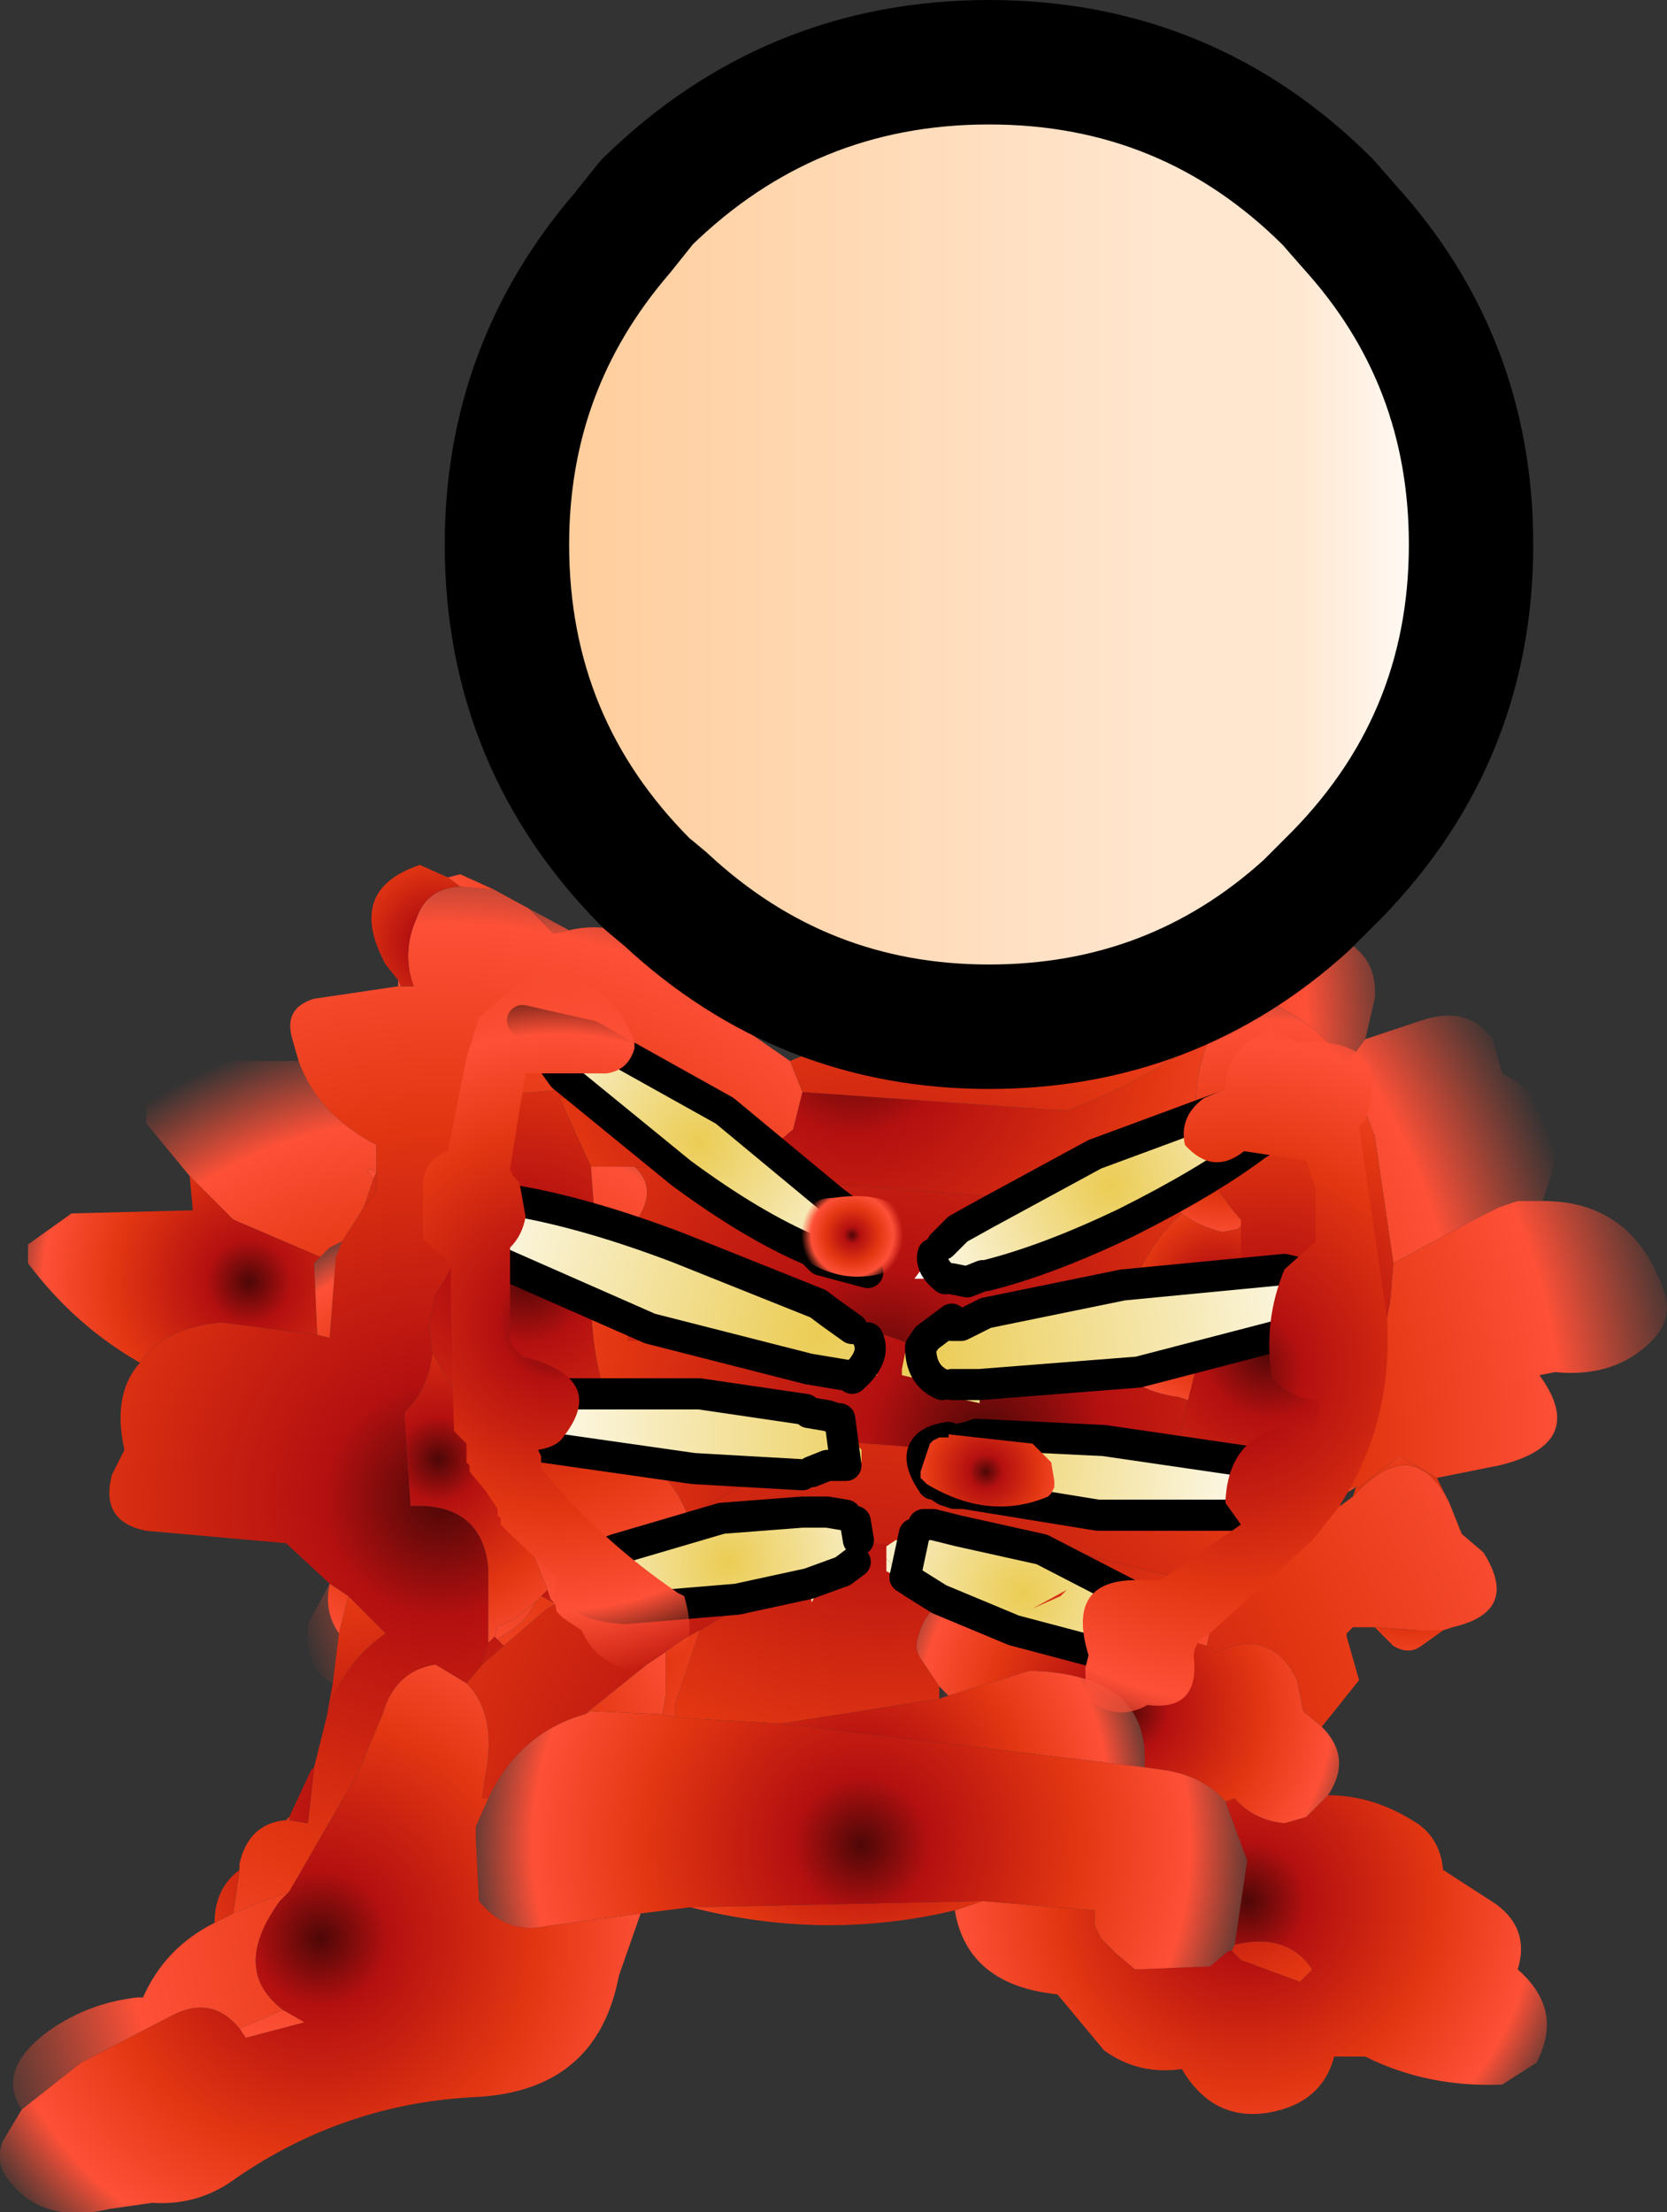 <?xml version="1.0" encoding="UTF-8" standalone="no"?>
<svg xmlns:xlink="http://www.w3.org/1999/xlink" height="35.55px" width="26.8px" xmlns="http://www.w3.org/2000/svg">
  <rect width="100%" height="100%" fill="#333333" stroke="none"/>
  <g transform="matrix(1.0, 0.0, 0.0, 1.0, 12.4, 40.55)">
    <path d="M6.8 -24.2 Q6.5 -25.35 7.85 -25.65 8.65 -25.85 9.35 -25.35 9.75 -25.05 9.7 -24.5 L9.55 -23.85 9.25 -23.45 Q8.7 -24.2 7.75 -24.55 L7.2 -24.2 Q6.6 -23.05 6.95 -22.0 L6.55 -21.8 6.25 -21.6 5.95 -21.45 5.3 -21.2 -0.1 -21.6 -2.2 -21.8 -2.3 -21.8 -2.9 -21.8 -3.4 -22.9 -3.1 -22.95 Q-1.75 -21.85 0.05 -22.15 L0.35 -22.4 0.5 -23.0 4.75 -22.7 Q5.7 -23.05 6.55 -23.6 L6.9 -23.9 6.85 -24.05 6.8 -24.2 M-6.0 -24.7 L-6.0 -24.8 -5.95 -24.7 -6.0 -24.7 M-5.2 -26.45 L-5.0 -26.5 -4.45 -26.25 -5.0 -26.3 -5.2 -26.45" fill="url(#gradient0)" fill-rule="evenodd" stroke="none"/>
    <path d="M9.55 -23.85 L10.45 -24.15 Q11.2 -24.4 11.6 -23.85 L11.75 -23.3 Q12.9 -22.7 12.5 -21.55 L12.4 -21.25 12.0 -21.25 11.7 -21.15 11.3 -20.95 10.0 -20.25 9.7 -22.3 9.25 -23.45 9.55 -23.85 M0.3 -23.5 L0.55 -23.6 3.0 -23.9 3.55 -24.1 6.4 -24.35 6.8 -24.2 6.85 -24.05 6.55 -23.6 Q5.7 -23.05 4.75 -22.7 L0.5 -23.0 0.3 -23.5 M-2.2 -21.8 L-0.1 -21.6 5.3 -21.2 5.95 -21.45 6.25 -21.6 6.6 -21.05 Q6.1 -20.6 5.85 -19.95 L5.35 -19.5 Q5.15 -19.25 5.3 -18.95 L5.4 -18.8 2.5 -18.8 Q2.0 -19.1 1.35 -19.2 L-2.3 -19.0 Q-2.35 -19.6 -2.9 -19.7 L-2.85 -20.35 -2.8 -20.45 Q-2.6 -20.45 -2.45 -20.6 -1.7 -21.35 -2.2 -21.8 M9.15 -16.65 L9.45 -16.65 9.4 -16.65 9.15 -16.5 9.15 -16.65 M4.75 -14.25 Q4.1 -14.9 3.1 -14.9 2.5 -14.85 2.35 -14.2 2.3 -14.05 2.4 -13.9 L2.7 -13.45 2.7 -13.25 0.15 -12.85 -1.55 -12.95 -1.55 -13.15 -1.15 -14.35 1.2 -15.75 4.7 -15.65 6.7 -15.15 Q6.2 -14.8 6.1 -14.3 5.85 -14.65 5.4 -14.65 L5.2 -14.6 4.75 -14.25 M-3.5 -14.8 L-3.5 -14.75 -3.6 -14.7 -4.3 -14.1 -4.4 -14.2 -4.35 -14.25 Q-3.95 -14.45 -3.8 -14.8 L-3.7 -14.9 -3.5 -14.8 M-6.4 -21.6 L-6.5 -21.75 -6.4 -21.75 -6.35 -21.7 -6.4 -21.6" fill="url(#gradient1)" fill-rule="evenodd" stroke="none"/>
    <path d="M12.4 -21.25 Q13.85 -21.25 14.35 -19.8 14.5 -19.4 14.2 -19.05 13.6 -18.4 12.6 -18.5 L12.35 -18.45 Q13.15 -17.35 11.7 -17.0 L10.7 -16.8 10.1 -17.15 9.45 -16.65 9.15 -16.65 9.1 -17.15 9.65 -18.05 9.95 -19.65 10.0 -20.25 11.3 -20.95 11.7 -21.15 12.0 -21.25 12.4 -21.25 M-7.05 -13.5 Q-7.5 -13.7 -7.45 -14.45 L-7.1 -15.1 Q-7.2 -14.65 -6.95 -14.3 L-7.05 -13.5 M6.7 -18.05 Q6.55 -17.5 6.55 -16.95 L0.95 -17.4 -1.35 -16.2 Q-1.6 -16.9 -2.35 -17.3 -2.9 -18.45 -2.9 -19.7 -2.35 -19.6 -2.3 -19.0 L1.35 -19.2 Q2.0 -19.1 2.5 -18.8 L5.4 -18.8 Q5.75 -18.2 6.55 -18.1 L6.7 -18.05 M-4.45 -14.25 L-4.4 -14.4 -4.1 -14.55 -3.8 -14.8 Q-3.95 -14.45 -4.35 -14.25 L-4.4 -14.2 -4.45 -14.25" fill="url(#gradient2)" fill-rule="evenodd" stroke="none"/>
    <path d="M10.85 -16.5 L10.9 -16.4 11.1 -15.9 11.45 -15.6 Q12.05 -14.65 10.95 -14.4 L10.8 -14.35 10.4 -14.35 9.7 -14.4 9.35 -14.4 9.25 -14.3 9.25 -14.25 9.45 -13.55 8.85 -12.8 8.55 -13.05 8.45 -13.55 Q8.05 -14.4 7.15 -14.0 L7.0 -14.1 7.2 -14.95 6.7 -15.15 4.7 -15.65 1.2 -15.75 -1.15 -14.35 Q-1.45 -14.2 -1.7 -14.0 L-2.0 -13.8 -3.0 -13.0 Q-4.05 -12.7 -4.55 -11.65 L-4.65 -11.65 -4.6 -12.0 Q-4.4 -13.0 -4.9 -13.5 L-4.65 -13.8 -4.3 -14.1 -3.6 -14.7 -3.5 -14.75 -3.05 -15.1 -2.4 -15.55 -1.35 -16.2 0.95 -17.4 6.55 -16.95 8.25 -16.35 Q8.75 -16.15 9.15 -16.35 L9.35 -16.5 9.45 -16.6 Q10.3 -17.45 10.85 -16.5 M-12.05 -6.65 Q-12.45 -7.25 -11.7 -7.85 -11.05 -8.35 -10.2 -8.45 L-10.15 -8.45 -10.1 -8.45 Q-9.75 -9.25 -8.95 -9.65 L-8.65 -9.8 -8.3 -9.95 -7.75 -10.15 -7.9 -10.0 Q-8.7 -8.9 -7.85 -8.25 L-8.55 -7.95 Q-9.0 -8.5 -9.65 -8.15 L-11.1 -7.4 -12.05 -6.65" fill="url(#gradient3)" fill-rule="evenodd" stroke="none"/>
    <path d="M10.7 -16.8 L10.85 -16.5 Q10.3 -17.45 9.45 -16.6 L9.35 -16.5 9.4 -16.65 9.45 -16.65 10.1 -17.15 10.7 -16.8 M10.8 -14.35 L10.45 -14.1 Q10.25 -13.95 10.0 -14.1 L9.7 -14.4 10.4 -14.35 10.8 -14.35" fill="url(#gradient4)" fill-rule="evenodd" stroke="none"/>
    <path d="M6.95 -22.0 Q6.6 -23.05 7.2 -24.2 L7.75 -24.55 Q8.7 -24.2 9.25 -23.45 L9.7 -22.3 10.0 -20.25 9.95 -19.65 9.65 -18.05 9.1 -17.15 9.15 -16.65 9.15 -16.5 9.15 -16.35 Q8.75 -16.15 8.25 -16.35 L6.55 -16.95 Q6.55 -17.5 6.7 -18.05 L6.9 -18.85 7.35 -19.45 7.55 -19.65 7.55 -20.4 7.55 -20.85 7.55 -20.95 Q7.1 -21.45 6.95 -22.0 M6.1 -14.3 Q6.2 -14.8 6.7 -15.15 L7.2 -14.95 7.0 -14.1 6.5 -14.25 6.1 -14.2 6.1 -14.3" fill="url(#gradient5)" fill-rule="evenodd" stroke="none"/>
    <path d="M6.85 -24.05 L6.9 -23.9 6.55 -23.6 6.85 -24.05 M6.25 -21.6 L6.55 -21.8 6.95 -22.0 Q7.1 -21.45 7.55 -20.95 L7.55 -20.85 7.5 -20.8 7.25 -20.75 Q6.85 -20.85 6.6 -21.05 L6.25 -21.6" fill="url(#gradient6)" fill-rule="evenodd" stroke="none"/>
    <path d="M7.55 -20.85 L7.55 -20.4 7.55 -19.65 7.35 -19.45 6.9 -18.85 6.7 -18.05 6.55 -18.1 Q5.75 -18.2 5.4 -18.8 L5.3 -18.95 Q5.15 -19.25 5.35 -19.5 L5.85 -19.95 Q6.1 -20.6 6.6 -21.05 6.85 -20.85 7.25 -20.75 L7.5 -20.8 7.55 -20.85" fill="url(#gradient7)" fill-rule="evenodd" stroke="none"/>
    <path d="M-10.2 -8.45 L-10.1 -8.45 -10.15 -8.45 -10.2 -8.45 M-8.55 -10.5 L-8.55 -10.6 Q-8.4 -11.25 -7.8 -11.3 L-7.75 -11.3 -7.45 -11.25 -7.35 -12.15 -7.15 -12.95 -7.1 -13.1 Q-6.85 -13.85 -6.2 -14.3 L-6.8 -14.9 -6.95 -15.0 -7.1 -15.1 -7.8 -15.75 -10.05 -15.95 Q-10.8 -16.1 -10.6 -16.85 L-10.4 -17.25 Q-10.6 -18.15 -10.15 -18.65 -9.8 -19.2 -8.85 -19.3 L-7.3 -19.1 -7.1 -19.05 -7.0 -20.35 -6.9 -20.6 -6.55 -21.15 -6.35 -21.4 -6.35 -21.55 -6.35 -21.7 -6.35 -21.95 -6.35 -22.15 Q-7.3 -22.65 -7.6 -23.5 L-7.7 -23.85 Q-7.85 -24.35 -7.35 -24.5 L-6.0 -24.7 -5.95 -24.7 -5.75 -24.7 Q-5.95 -25.25 -5.7 -25.8 -5.55 -26.25 -5.05 -26.3 L-5.0 -26.3 -4.45 -26.25 -3.9 -25.95 -3.6 -25.65 -3.5 -25.55 -3.25 -25.6 Q-2.2 -25.85 -1.4 -24.8 L-0.35 -23.95 0.3 -23.5 0.5 -23.0 0.35 -22.4 0.05 -22.15 Q-1.75 -21.85 -3.1 -22.95 L-3.25 -23.05 -4.9 -22.9 Q-4.4 -21.2 -5.4 -19.75 L-5.5 -19.25 -5.45 -18.8 Q-5.5 -18.25 -5.9 -17.85 L-5.85 -17.1 -5.8 -16.35 Q-4.65 -16.4 -4.55 -15.35 L-4.55 -14.15 -4.65 -13.8 -4.9 -13.5 -5.4 -13.8 Q-6.05 -13.7 -6.25 -13.0 L-6.65 -12.05 -7.75 -10.15 -8.3 -9.95 -8.65 -9.8 -8.55 -10.5 M-7.85 -8.25 L-7.5 -8.05 -8.45 -7.8 -8.55 -7.95 -7.85 -8.25" fill="url(#gradient8)" fill-rule="evenodd" stroke="none"/>
    <path d="M4.75 -14.25 L5.2 -14.6 5.4 -14.65 Q5.85 -14.65 6.1 -14.3 L6.1 -14.2 Q5.65 -14.1 5.5 -13.55 L5.3 -13.6 5.15 -13.65 5.1 -13.75 4.75 -14.25" fill="url(#gradient9)" fill-rule="evenodd" stroke="none"/>
    <path d="M2.7 -13.25 L2.7 -13.45 2.85 -13.3 2.7 -13.25 M7.4 -9.2 L7.45 -9.3 Q8.3 -9.5 8.7 -8.9 L8.6 -8.8 8.5 -8.7 7.55 -9.05 7.4 -9.2" fill="url(#gradient10)" fill-rule="evenodd" stroke="none"/>
    <path d="M-6.0 -24.8 L-6.2 -25.05 Q-6.85 -26.25 -5.65 -26.65 L-5.2 -26.45 -5.0 -26.3 -5.05 -26.3 Q-5.55 -26.25 -5.7 -25.8 -5.95 -25.25 -5.75 -24.7 L-5.95 -24.7 -6.0 -24.8" fill="url(#gradient11)" fill-rule="evenodd" stroke="none"/>
    <path d="M-3.9 -25.95 L-3.25 -25.6 -3.5 -25.55 -3.6 -25.65 -3.9 -25.95 M-3.1 -22.95 L-3.4 -22.9 -2.9 -21.8 -2.8 -20.45 -2.85 -20.35 -2.9 -19.7 Q-2.9 -18.45 -2.35 -17.3 -1.6 -16.9 -1.35 -16.2 L-2.4 -15.55 -2.75 -15.65 -3.05 -15.45 -3.5 -14.75 -3.5 -14.8 -3.55 -14.85 -3.6 -15.0 -3.95 -15.9 -4.45 -17.15 -5.45 -18.8 -5.5 -19.25 -5.4 -19.75 Q-4.4 -21.2 -4.9 -22.9 L-3.25 -23.05 -3.1 -22.95 M-6.4 -21.6 L-6.35 -21.7 -6.35 -21.55 -6.35 -21.4 -6.55 -21.15 -6.4 -21.6" fill="url(#gradient12)" fill-rule="evenodd" stroke="none"/>
    <path d="M-7.8 -11.3 L-7.75 -11.35 -7.75 -11.3 -7.8 -11.3 M-9.35 -21.65 L-10.05 -22.5 -10.05 -22.8 Q-9.6 -23.65 -8.45 -23.5 L-8.1 -23.5 -7.6 -23.5 Q-7.3 -22.65 -6.35 -22.15 L-6.35 -21.95 -6.35 -21.7 -6.4 -21.75 -6.5 -21.75 -6.4 -21.6 -6.55 -21.15 -6.9 -20.6 -7.1 -20.5 -7.25 -20.35 -8.3 -20.8 -8.65 -20.95 -9.35 -21.65 M-2.9 -21.8 L-2.3 -21.8 -2.2 -21.8 Q-1.7 -21.35 -2.45 -20.6 -2.6 -20.45 -2.8 -20.45 L-2.9 -21.8 M-1.15 -14.35 L-1.55 -13.15 -1.55 -12.95 -1.75 -13.0 -1.7 -13.3 -1.7 -14.0 Q-1.45 -14.2 -1.15 -14.35 M-3.6 -15.0 L-3.55 -14.85 -3.5 -14.8 -3.7 -14.9 -3.6 -15.0 M-4.55 -14.15 L-4.45 -14.25 -4.4 -14.2 -4.3 -14.1 -4.65 -13.8 -4.55 -14.15" fill="url(#gradient13)" fill-rule="evenodd" stroke="none"/>
    <path d="M-10.15 -18.65 Q-11.2 -19.25 -11.95 -20.25 L-11.95 -20.55 -11.25 -21.05 -9.3 -21.1 -9.35 -21.65 -8.65 -20.95 -8.3 -20.8 -7.25 -20.35 -7.35 -20.25 -7.3 -19.1 -8.85 -19.3 Q-9.8 -19.2 -10.15 -18.65" fill="url(#gradient14)" fill-rule="evenodd" stroke="none"/>
    <path d="M-5.45 -18.8 L-4.45 -17.15 -3.95 -15.9 -3.6 -15.0 -3.7 -14.9 -3.8 -14.8 -4.1 -14.55 -4.4 -14.4 -4.45 -14.25 -4.55 -14.15 -4.55 -15.35 Q-4.65 -16.4 -5.8 -16.35 L-5.85 -17.1 -5.9 -17.85 Q-5.5 -18.25 -5.45 -18.8 M-6.9 -20.6 L-7.0 -20.35 -7.1 -19.05 -7.3 -19.1 -7.35 -20.25 -7.25 -20.35 -7.1 -20.5 -6.9 -20.6 M-7.1 -15.1 L-6.95 -15.0 -6.8 -14.9 -6.95 -14.3 Q-7.2 -14.65 -7.1 -15.1" fill="url(#gradient15)" fill-rule="evenodd" stroke="none"/>
    <path d="M-8.95 -9.65 Q-8.95 -10.2 -8.55 -10.5 L-8.65 -9.8 -8.95 -9.65 M-7.75 -11.35 L-7.4 -12.1 -7.35 -12.15 -7.45 -11.25 -7.75 -11.3 -7.75 -11.35 M-7.15 -12.95 L-7.05 -13.5 -6.95 -14.3 -6.8 -14.9 -6.2 -14.3 Q-6.85 -13.85 -7.1 -13.1 L-7.15 -12.95 M-3.5 -14.75 L-3.05 -15.45 -2.75 -15.65 -2.4 -15.55 -3.05 -15.1 -3.5 -14.75 M-3.0 -13.0 L-2.0 -13.8 -1.7 -14.0 -1.7 -13.3 -1.75 -13.0 -2.9 -13.05 -3.0 -13.0" fill="url(#gradient16)" fill-rule="evenodd" stroke="none"/>
    <path d="M-2.1 -9.8 L-2.45 -8.8 Q-2.8 -6.95 -4.75 -6.85 -6.85 -6.75 -8.6 -5.55 -9.2 -5.1 -9.95 -5.15 L-10.65 -5.05 Q-11.7 -4.8 -12.25 -5.5 -12.5 -5.8 -12.35 -6.15 L-12.05 -6.65 -11.1 -7.4 -9.65 -8.15 Q-9.0 -8.5 -8.55 -7.95 L-8.45 -7.8 -7.5 -8.05 -7.85 -8.25 Q-8.7 -8.9 -7.9 -10.0 L-7.75 -10.15 -6.65 -12.05 -6.25 -13.0 Q-6.05 -13.7 -5.4 -13.8 L-4.9 -13.5 Q-4.4 -13.0 -4.6 -12.0 L-4.65 -11.65 -4.55 -11.65 -4.75 -11.2 -4.75 -11.0 -4.7 -10.0 Q-4.25 -9.45 -3.6 -9.6 L-2.1 -9.8" fill="url(#gradient17)" fill-rule="evenodd" stroke="none"/>
    <path d="M8.95 -11.7 Q9.65 -11.7 10.3 -11.3 10.75 -11.05 10.8 -10.5 L11.65 -9.95 Q12.2 -9.55 12.0 -8.9 12.75 -8.25 12.3 -7.4 L11.75 -7.05 Q10.55 -7.0 9.55 -7.5 L9.35 -7.5 9.05 -7.5 Q8.85 -6.75 8.0 -6.6 7.1 -6.45 6.6 -7.3 5.9 -7.2 5.35 -7.6 L4.6 -8.5 Q3.15 -8.65 2.95 -9.85 L3.4 -10.0 5.2 -9.85 5.2 -9.6 5.3 -9.4 5.55 -9.15 5.85 -8.9 7.05 -8.95 7.35 -9.2 7.4 -9.2 7.55 -9.05 8.5 -8.7 8.6 -8.8 8.7 -8.9 Q8.3 -9.5 7.45 -9.3 L7.65 -10.65 7.3 -11.6 7.45 -11.65 Q7.75 -11.3 8.25 -11.25 L8.6 -11.35 8.95 -11.7" fill="url(#gradient18)" fill-rule="evenodd" stroke="none"/>
    <path d="M8.85 -12.8 Q9.35 -12.3 8.95 -11.7 L8.6 -11.35 8.25 -11.25 Q7.75 -11.3 7.45 -11.65 L7.3 -11.6 Q6.95 -12.0 6.35 -12.1 L6.0 -12.15 Q6.1 -13.65 4.15 -13.7 L2.85 -13.3 2.7 -13.45 2.4 -13.9 Q2.3 -14.05 2.35 -14.2 2.5 -14.85 3.1 -14.9 4.1 -14.9 4.75 -14.25 L5.1 -13.75 5.15 -13.65 5.3 -13.6 5.5 -13.55 Q5.65 -14.1 6.1 -14.2 L6.5 -14.25 7.0 -14.1 7.15 -14.0 Q8.05 -14.4 8.45 -13.55 L8.55 -13.05 8.85 -12.8" fill="url(#gradient19)" fill-rule="evenodd" stroke="none"/>
    <path d="M2.95 -9.85 Q0.85 -9.35 -1.3 -9.9 L3.4 -10.0 2.95 -9.85 M0.15 -12.85 L2.7 -13.25 2.85 -13.3 4.15 -13.7 Q6.1 -13.65 6.0 -12.15 L0.15 -12.85" fill="url(#gradient20)" fill-rule="evenodd" stroke="none"/>
    <path d="M-1.3 -9.9 L-2.1 -9.8 -3.6 -9.6 Q-4.25 -9.45 -4.7 -10.0 L-4.75 -11.0 -4.75 -11.2 -4.55 -11.65 Q-4.05 -12.7 -3.0 -13.0 L-2.9 -13.05 -1.75 -13.0 -1.55 -12.95 0.15 -12.85 6.0 -12.15 6.35 -12.1 Q6.95 -12.0 7.3 -11.6 L7.65 -10.65 7.45 -9.3 7.4 -9.2 7.35 -9.2 7.05 -8.95 5.85 -8.9 5.55 -9.15 5.3 -9.4 5.2 -9.6 5.2 -9.85 3.4 -10.0 -1.3 -9.9" fill="url(#gradient21)" fill-rule="evenodd" stroke="none"/>
    <path d="M2.75 -20.55 L3.0 -20.8 3.45 -21.05 5.2 -22.0 7.5 -22.85 8.6 -22.9 Q8.7 -22.7 7.8 -22.15 7.0 -21.55 5.7 -20.9 4.45 -20.3 3.45 -20.05 L3.4 -20.05 3.15 -19.95 2.9 -20.0 2.8 -20.0 2.3 -20.0 2.6 -20.4 2.75 -20.55 M2.6 -20.4 Q2.55 -20.2 2.8 -20.0 2.55 -20.2 2.6 -20.4" fill="url(#gradient22)" fill-rule="evenodd" stroke="none"/>
    <path d="M1.55 -20.1 L0.8 -20.3 0.65 -20.45 Q-0.3 -20.85 -1.45 -21.7 L-3.35 -23.25 -4.0 -24.15 -2.9 -23.9 -0.75 -22.7 1.0 -21.25 1.2 -21.1 1.65 -20.5 1.75 -20.2 Q1.7 -20.1 1.55 -20.1" fill="url(#gradient23)" fill-rule="evenodd" stroke="none"/>
    <path d="M3.35 -18.3 L3.35 -18.0 2.9 -18.1 2.9 -18.3 3.2 -18.3 3.35 -18.3 M2.9 -19.35 L2.9 -19.45 3.05 -19.45 3.45 -19.6 3.45 -19.45 3.05 -19.25 2.9 -19.25 2.9 -19.35 M3.45 -20.05 L3.45 -19.9 3.15 -19.95 3.4 -20.05 3.45 -20.05 M1.55 -20.1 L1.5 -19.95 1.2 -20.0 1.2 -20.05 1.15 -20.1 1.0 -20.15 0.8 -20.2 0.8 -20.3 1.55 -20.1 M0.75 -19.6 L0.75 -19.7 1.0 -19.6 1.35 -19.4 1.3 -19.2 0.95 -19.45 0.75 -19.6 M1.2 -18.45 L1.2 -18.4 0.6 -18.35 0.6 -18.55 1.2 -18.45 M3.3 -17.5 L3.15 -17.45 3.3 -17.5 M2.65 -16.7 L2.8 -16.6 2.95 -16.55 2.65 -16.65 2.65 -16.7 M2.45 -16.05 L3.0 -16.05 3.0 -15.95 2.6 -16.05 2.45 -16.05 M2.7 -14.85 L2.65 -14.6 2.6 -14.7 2.55 -14.75 2.5 -14.85 2.3 -15.0 2.05 -15.2 2.15 -15.2 2.3 -15.1 2.7 -14.85 M0.55 -17.9 L0.55 -18.0 0.65 -17.9 0.85 -17.8 0.6 -17.85 0.55 -17.9 M1.4 -15.25 L1.4 -15.2 Q0.9 -15.3 0.7 -14.9 L0.65 -14.8 0.6 -15.1 1.15 -15.3 1.35 -15.45 1.4 -15.25 M0.5 -16.25 L0.55 -16.5 1.15 -16.35 1.2 -16.2 0.9 -16.25 0.5 -16.25" fill="url(#gradient24)" fill-rule="evenodd" stroke="none"/>
    <path d="M3.45 -19.45 L5.65 -19.9 8.25 -20.15 9.5 -19.85 8.4 -19.15 5.9 -18.5 3.35 -18.3 3.2 -18.3 2.9 -18.3 2.75 -18.3 2.1 -18.45 2.1 -18.55 2.15 -18.8 2.5 -19.05 2.9 -19.25 3.05 -19.25 3.45 -19.45 M2.75 -18.3 Q2.4 -18.45 2.4 -18.9 L2.5 -19.05 2.4 -18.9 Q2.4 -18.45 2.75 -18.3" fill="url(#gradient25)" fill-rule="evenodd" stroke="none"/>
    <path d="M0.75 -19.6 L0.95 -19.45 1.3 -19.2 1.55 -19.05 1.75 -18.9 1.75 -18.85 1.75 -18.75 1.7 -18.5 1.7 -18.45 1.3 -18.4 1.2 -18.45 0.6 -18.55 -1.95 -19.2 -4.45 -20.3 Q-5.4 -20.85 -5.3 -21.1 L-4.1 -21.25 Q-2.95 -21.05 -1.5 -20.5 L0.75 -19.6 M1.55 -19.05 Q1.7 -18.75 1.3 -18.4 1.7 -18.75 1.55 -19.05" fill="url(#gradient26)" fill-rule="evenodd" stroke="none"/>
    <path d="M2.25 -17.35 L2.3 -17.2 2.25 -17.15 2.25 -17.35 M0.55 -17.9 L0.6 -17.85 0.85 -17.8 0.9 -17.8 1.05 -17.75 1.15 -17.75 1.2 -17.6 1.25 -17.5 1.45 -17.25 1.45 -17.05 1.1 -16.95 0.9 -17.0 0.65 -16.9 0.5 -16.85 -1.25 -16.95 -3.7 -17.3 Q-4.65 -17.6 -4.65 -17.85 L-3.6 -18.15 -1.15 -18.15 0.55 -17.9 M1.05 -17.75 L1.1 -17.75 1.2 -17.0 0.9 -17.0 1.2 -17.0 1.1 -17.75 1.05 -17.75 M0.6 -17.85 L0.9 -17.8 0.6 -17.85" fill="url(#gradient27)" fill-rule="evenodd" stroke="none"/>
    <path d="M1.35 -16.2 L1.35 -16.1 1.35 -15.9 1.4 -15.8 1.45 -15.75 1.45 -15.6 1.45 -15.5 1.35 -15.45 1.15 -15.3 0.6 -15.1 -0.55 -14.85 -2.35 -14.7 Q-3.1 -14.75 -3.1 -15.05 -3.2 -15.4 -2.5 -15.65 L-0.8 -16.15 0.5 -16.25 0.9 -16.25 1.2 -16.2 1.35 -16.2" fill="url(#gradient28)" fill-rule="evenodd" stroke="none"/>
    <path d="M2.6 -16.7 L2.65 -16.7 2.65 -16.65 2.35 -16.65 2.35 -16.75 2.6 -16.7 M2.05 -15.2 L1.85 -15.3 1.85 -15.35 1.85 -15.5 2.15 -15.2 2.05 -15.2 M2.35 -16.05 L2.45 -16.05 2.35 -16.05 M1.15 -16.35 L1.35 -16.35 1.35 -16.2 1.2 -16.2 1.15 -16.35 M1.45 -15.5 L1.4 -15.25 1.35 -15.45 1.45 -15.5" fill="url(#gradient29)" fill-rule="evenodd" stroke="none"/>
    <path d="M3.15 -17.45 L3.3 -17.5 5.35 -17.4 7.75 -17.05 Q8.7 -16.75 8.75 -16.5 L7.65 -16.2 5.25 -16.2 3.1 -16.55 3.0 -16.55 2.95 -16.55 2.8 -16.6 2.65 -16.7 2.6 -16.7 Q2.15 -17.35 2.85 -17.45 2.15 -17.35 2.6 -16.7 L2.35 -16.75 2.4 -16.95 2.35 -17.0 2.25 -17.15 2.3 -17.2 2.25 -17.35 2.25 -17.4 2.6 -17.45 2.85 -17.45 2.9 -17.4 3.15 -17.45" fill="url(#gradient30)" fill-rule="evenodd" stroke="none"/>
    <path d="M2.45 -16.05 L2.6 -16.05 3.0 -15.95 4.35 -15.65 5.9 -14.85 Q6.55 -14.45 6.45 -14.15 6.35 -13.85 5.6 -13.9 L3.9 -14.35 2.7 -14.85 2.3 -15.1 2.15 -15.2 2.3 -15.9 2.15 -15.2 1.85 -15.5 1.85 -15.6 1.85 -15.7 2.0 -15.8 2.15 -15.8 2.25 -15.8 2.3 -15.9 2.35 -16.05 2.45 -16.05" fill="url(#gradient31)" fill-rule="evenodd" stroke="none"/>
    <path d="M3.45 -19.45 L5.65 -19.9 8.25 -20.15 9.5 -19.85 8.4 -19.15 5.9 -18.5 3.35 -18.3 3.2 -18.3 2.9 -18.3 M3.45 -19.45 L3.05 -19.25 2.9 -19.25 M2.75 -20.55 L3.0 -20.8 3.45 -21.05 5.2 -22.0 7.5 -22.85 8.6 -22.9 Q8.7 -22.7 7.8 -22.15 7.0 -21.55 5.7 -20.9 4.45 -20.3 3.45 -20.05 L3.4 -20.05 3.15 -19.95 2.9 -20.0 M1.55 -20.1 L0.8 -20.3 0.65 -20.45 Q-0.3 -20.85 -1.45 -21.7 L-3.35 -23.25 -4.0 -24.15 -2.9 -23.9 -0.75 -22.7 1.0 -21.25 1.2 -21.1 1.65 -20.5 M0.75 -19.6 L0.95 -19.45 1.3 -19.2 M0.6 -18.55 L-1.95 -19.2 -4.45 -20.3 Q-5.4 -20.85 -5.3 -21.1 L-4.1 -21.25 Q-2.95 -21.05 -1.5 -20.5 L0.75 -19.6 M3.3 -17.5 L3.15 -17.45 2.9 -17.4 M2.65 -16.7 L2.8 -16.6 2.95 -16.55 3.0 -16.55 3.1 -16.55 5.25 -16.2 7.65 -16.2 8.75 -16.5 Q8.7 -16.75 7.75 -17.05 L5.35 -17.4 3.3 -17.5 M2.45 -16.05 L2.6 -16.05 3.0 -15.95 4.35 -15.65 5.9 -14.85 Q6.55 -14.45 6.45 -14.15 6.35 -13.85 5.6 -13.9 L3.9 -14.35 2.7 -14.85 2.3 -15.1 2.15 -15.2 M0.5 -16.85 L-1.25 -16.95 -3.7 -17.3 Q-4.65 -17.6 -4.65 -17.85 L-3.6 -18.15 -1.15 -18.15 0.55 -17.9 M0.6 -18.55 L1.2 -18.45 M0.6 -15.1 L-0.55 -14.85 -2.35 -14.7 Q-3.1 -14.75 -3.1 -15.05 -3.2 -15.4 -2.5 -15.65 L-0.8 -16.15 0.5 -16.25 0.9 -16.25 1.2 -16.2 M0.6 -15.1 L1.15 -15.3 1.35 -15.45" fill="none" stroke="#000000" stroke-linecap="round" stroke-linejoin="round" stroke-width="0.5"/>
    <path d="M2.5 -19.05 L2.9 -19.35 M2.5 -19.05 L2.4 -18.9 Q2.4 -18.45 2.75 -18.3 M2.8 -20.0 Q2.55 -20.2 2.6 -20.4 M2.85 -17.45 Q2.15 -17.35 2.6 -16.7 M0.9 -17.8 L1.05 -17.75 1.1 -17.75 1.2 -17.0 0.9 -17.0 0.65 -16.9 M0.9 -17.8 L0.6 -17.85 M1.35 -16.1 L1.4 -15.8 M2.3 -15.9 L2.15 -15.2 M1.3 -18.4 Q1.7 -18.75 1.55 -19.05" fill="none" stroke="#000000" stroke-linecap="round" stroke-linejoin="round" stroke-width="0.5"/>
    <path d="M4.75 -15.0 L4.65 -14.9 4.2 -14.7 4.75 -15.0" fill="url(#gradient32)" fill-rule="evenodd" stroke="none"/>
    <path d="M7.6 -22.05 Q7.1 -21.65 6.65 -22.15 6.55 -22.6 6.95 -22.9 L7.3 -23.05 Q7.3 -23.5 7.65 -23.8 L8.0 -24.0 8.4 -23.85 8.45 -23.8 Q10.05 -23.9 9.55 -22.55 L9.45 -22.45 9.9 -19.35 Q10.0 -17.65 9.1 -16.3 L8.7 -15.8 7.05 -14.3 Q6.75 -14.15 6.8 -13.85 6.85 -13.05 6.05 -13.15 5.5 -12.85 5.05 -13.3 L5.05 -13.75 5.1 -13.95 Q4.7 -15.25 6.05 -15.15 L6.25 -15.15 7.55 -16.05 7.3 -16.4 Q7.35 -17.7 8.75 -17.65 L8.8 -17.9 8.8 -18.05 Q8.4 -18.05 8.05 -18.4 7.9 -19.3 8.25 -20.15 L8.75 -20.6 8.75 -21.45 8.6 -21.9 7.6 -22.05" fill="url(#gradient33)" fill-rule="evenodd" stroke="none"/>
    <path d="M-3.65 -24.95 Q-2.55 -24.8 -2.2 -23.8 L-2.2 -23.7 Q-2.3 -23.35 -2.65 -23.3 L-3.95 -23.3 -4.1 -22.4 -4.2 -21.75 -4.15 -21.65 -4.05 -21.55 -3.95 -21.0 Q-4.0 -20.7 -4.2 -20.5 L-4.2 -19.75 -4.2 -19.0 -4.15 -18.9 -4.05 -18.8 -4.0 -18.75 Q-2.6 -18.4 -3.35 -17.45 -3.45 -17.3 -3.75 -17.25 L-3.7 -17.15 -3.7 -17.05 -3.7 -16.95 Q-2.75 -15.8 -1.5 -14.95 L-1.4 -14.9 Q-1.05 -13.7 -2.15 -13.7 L-2.4 -13.75 Q-2.85 -13.9 -3.05 -14.35 L-3.35 -14.55 -3.45 -14.65 -3.5 -14.9 -3.45 -15.2 -4.15 -15.85 -4.35 -16.05 -4.35 -16.15 -4.4 -16.2 -4.4 -16.3 -4.6 -16.6 -4.85 -16.9 -4.85 -17.0 -4.9 -17.05 -4.9 -17.25 -4.9 -17.35 -5.0 -17.45 -5.1 -17.55 -5.15 -19.4 -5.15 -20.25 -5.5 -20.55 -5.6 -20.65 -5.6 -21.5 Q-5.6 -21.9 -5.2 -22.05 L-4.9 -23.55 -4.7 -24.2 -4.05 -24.75 -3.9 -24.9 -3.8 -24.95 -3.65 -24.95" fill="url(#gradient34)" fill-rule="evenodd" stroke="none"/>
    <path d="M2.25 -20.3 L2.2 -20.25 Q1.25 -19.75 0.4 -20.4 0.3 -20.7 0.45 -21.0 0.65 -21.3 1.0 -21.3 2.4 -21.5 2.25 -20.3" fill="url(#gradient35)" fill-rule="evenodd" stroke="none"/>
    <path d="M4.5 -17.05 L4.55 -16.75 4.55 -16.65 4.5 -16.55 4.45 -16.5 Q3.5 -16.1 2.5 -16.7 L2.4 -16.8 2.4 -16.9 2.55 -17.35 2.6 -17.4 2.7 -17.45 2.85 -17.45 2.85 -17.5 4.2 -17.35 4.5 -17.05" fill="url(#gradient36)" fill-rule="evenodd" stroke="none"/>
    <path d="M8.95 -37.3 L9.3 -36.9 Q11.25 -34.75 11.25 -31.8 11.25 -28.6 8.95 -26.35 L8.6 -26.0 Q6.45 -24.05 3.5 -24.05 0.5 -24.05 -1.7 -26.1 L-2.0 -26.35 Q-4.25 -28.6 -4.25 -31.8 -4.25 -34.65 -2.4 -36.8 L-2.0 -37.3 Q0.3 -39.55 3.5 -39.55 6.7 -39.55 8.95 -37.3" fill="url(#gradient37)" fill-rule="evenodd" stroke="none"/>
    <path d="M8.95 -37.3 L9.3 -36.9 Q11.25 -34.75 11.25 -31.8 11.25 -28.6 8.95 -26.35 L8.6 -26.0 Q6.45 -24.05 3.5 -24.05 0.5 -24.05 -1.7 -26.1 L-2.0 -26.35 Q-4.25 -28.6 -4.25 -31.8 -4.25 -34.65 -2.4 -36.8 L-2.0 -37.3 Q0.3 -39.55 3.5 -39.55 6.7 -39.55 8.95 -37.3 Z" fill="none" stroke="#000000" stroke-linecap="round" stroke-linejoin="round" stroke-width="2.0"/>
  </g>
  <defs>
    <radialGradient cx="0" cy="0" gradientTransform="matrix(0.011, 0.0, 0.0, 0.011, 1.35, -23.8)" gradientUnits="userSpaceOnUse" id="gradient0" r="819.2" spreadMethod="pad">
      <stop offset="0.0" stop-color="#4e0707"/>
      <stop offset="0.165" stop-color="#b41010"/>
      <stop offset="0.529" stop-color="#e23612"/>
      <stop offset="0.808" stop-color="#fd5037"/>
      <stop offset="1.0" stop-color="#fd5037" stop-opacity="0.0"/>
    </radialGradient>
    <radialGradient cx="0" cy="0" gradientTransform="matrix(0.014, 0.0, 0.0, 0.014, 1.8, -18.25)" gradientUnits="userSpaceOnUse" id="gradient1" r="819.2" spreadMethod="pad">
      <stop offset="0.0" stop-color="#4e0707"/>
      <stop offset="0.165" stop-color="#b41010"/>
      <stop offset="0.529" stop-color="#e23612"/>
      <stop offset="0.808" stop-color="#fd5037"/>
      <stop offset="1.0" stop-color="#fd5037" stop-opacity="0.0"/>
    </radialGradient>
    <radialGradient cx="0" cy="0" gradientTransform="matrix(0.014, 0.0, 0.0, 0.014, 3.45, -17.4)" gradientUnits="userSpaceOnUse" id="gradient2" r="819.2" spreadMethod="pad">
      <stop offset="0.0" stop-color="#4e0707"/>
      <stop offset="0.165" stop-color="#b41010"/>
      <stop offset="0.529" stop-color="#e23612"/>
      <stop offset="0.808" stop-color="#fd5037"/>
      <stop offset="1.0" stop-color="#fd5037" stop-opacity="0.0"/>
    </radialGradient>
    <radialGradient cx="0" cy="0" gradientTransform="matrix(0.018, 0.0, 0.0, 0.018, 1.35, -11.2)" gradientUnits="userSpaceOnUse" id="gradient3" r="819.2" spreadMethod="pad">
      <stop offset="0.0" stop-color="#4e0707"/>
      <stop offset="0.165" stop-color="#b41010"/>
      <stop offset="0.529" stop-color="#e23612"/>
      <stop offset="0.808" stop-color="#fd5037"/>
      <stop offset="1.0" stop-color="#fd5037" stop-opacity="0.0"/>
    </radialGradient>
    <radialGradient cx="0" cy="0" gradientTransform="matrix(0.003, 0.0, 0.0, 0.003, 10.2, -15.6)" gradientUnits="userSpaceOnUse" id="gradient4" r="819.2" spreadMethod="pad">
      <stop offset="0.0" stop-color="#4e0707"/>
      <stop offset="0.165" stop-color="#b41010"/>
      <stop offset="0.529" stop-color="#e23612"/>
      <stop offset="0.808" stop-color="#fd5037"/>
      <stop offset="1.0" stop-color="#fd5037" stop-opacity="0.0"/>
    </radialGradient>
    <radialGradient cx="0" cy="0" gradientTransform="matrix(0.008, 0.0, 0.0, 0.008, 8.0, -18.85)" gradientUnits="userSpaceOnUse" id="gradient5" r="819.2" spreadMethod="pad">
      <stop offset="0.0" stop-color="#4e0707"/>
      <stop offset="0.165" stop-color="#b41010"/>
      <stop offset="0.529" stop-color="#e23612"/>
      <stop offset="0.808" stop-color="#fd5037"/>
      <stop offset="1.0" stop-color="#fd5037" stop-opacity="0.0"/>
    </radialGradient>
    <radialGradient cx="0" cy="0" gradientTransform="matrix(0.003, 0.0, 0.0, 0.003, 7.25, -22.6)" gradientUnits="userSpaceOnUse" id="gradient6" r="819.2" spreadMethod="pad">
      <stop offset="0.0" stop-color="#4e0707"/>
      <stop offset="0.165" stop-color="#b41010"/>
      <stop offset="0.529" stop-color="#e23612"/>
      <stop offset="0.808" stop-color="#fd5037"/>
      <stop offset="1.0" stop-color="#fd5037" stop-opacity="0.0"/>
    </radialGradient>
    <radialGradient cx="0" cy="0" gradientTransform="matrix(0.003, 0.0, 0.0, 0.003, 7.2, -19.7)" gradientUnits="userSpaceOnUse" id="gradient7" r="819.2" spreadMethod="pad">
      <stop offset="0.0" stop-color="#4e0707"/>
      <stop offset="0.165" stop-color="#b41010"/>
      <stop offset="0.529" stop-color="#e23612"/>
      <stop offset="0.808" stop-color="#fd5037"/>
      <stop offset="1.0" stop-color="#fd5037" stop-opacity="0.0"/>
    </radialGradient>
    <radialGradient cx="0" cy="0" gradientTransform="matrix(0.014, 0.0, 0.0, 0.014, -5.3, -16.45)" gradientUnits="userSpaceOnUse" id="gradient8" r="819.2" spreadMethod="pad">
      <stop offset="0.0" stop-color="#4e0707"/>
      <stop offset="0.165" stop-color="#b41010"/>
      <stop offset="0.529" stop-color="#e23612"/>
      <stop offset="0.808" stop-color="#fd5037"/>
      <stop offset="1.0" stop-color="#fd5037" stop-opacity="0.0"/>
    </radialGradient>
    <radialGradient cx="0" cy="0" gradientTransform="matrix(0.004, 0.0, 0.0, 0.004, 6.4, -12.25)" gradientUnits="userSpaceOnUse" id="gradient9" r="819.2" spreadMethod="pad">
      <stop offset="0.0" stop-color="#4e0707"/>
      <stop offset="0.165" stop-color="#b41010"/>
      <stop offset="0.529" stop-color="#e23612"/>
      <stop offset="0.808" stop-color="#fd5037"/>
      <stop offset="1.0" stop-color="#fd5037" stop-opacity="0.0"/>
    </radialGradient>
    <radialGradient cx="0" cy="0" gradientTransform="matrix(0.006, 0.0, 0.0, 0.006, 7.1, -11.1)" gradientUnits="userSpaceOnUse" id="gradient10" r="819.2" spreadMethod="pad">
      <stop offset="0.0" stop-color="#4e0707"/>
      <stop offset="0.165" stop-color="#b41010"/>
      <stop offset="0.529" stop-color="#e23612"/>
      <stop offset="0.808" stop-color="#fd5037"/>
      <stop offset="1.0" stop-color="#fd5037" stop-opacity="0.0"/>
    </radialGradient>
    <radialGradient cx="0" cy="0" gradientTransform="matrix(0.003, 0.0, 0.0, 0.003, -5.4, -25.4)" gradientUnits="userSpaceOnUse" id="gradient11" r="819.2" spreadMethod="pad">
      <stop offset="0.0" stop-color="#4e0707"/>
      <stop offset="0.165" stop-color="#b41010"/>
      <stop offset="0.529" stop-color="#e23612"/>
      <stop offset="0.808" stop-color="#fd5037"/>
      <stop offset="1.0" stop-color="#fd5037" stop-opacity="0.0"/>
    </radialGradient>
    <radialGradient cx="0" cy="0" gradientTransform="matrix(0.008, 0.0, 0.0, 0.008, -3.95, -20.05)" gradientUnits="userSpaceOnUse" id="gradient12" r="819.2" spreadMethod="pad">
      <stop offset="0.0" stop-color="#4e0707"/>
      <stop offset="0.165" stop-color="#b41010"/>
      <stop offset="0.529" stop-color="#e23612"/>
      <stop offset="0.808" stop-color="#fd5037"/>
      <stop offset="1.0" stop-color="#fd5037" stop-opacity="0.0"/>
    </radialGradient>
    <radialGradient cx="0" cy="0" gradientTransform="matrix(0.01, 0.0, 0.0, 0.01, -5.6, -15.95)" gradientUnits="userSpaceOnUse" id="gradient13" r="819.2" spreadMethod="pad">
      <stop offset="0.0" stop-color="#4e0707"/>
      <stop offset="0.165" stop-color="#b41010"/>
      <stop offset="0.529" stop-color="#e23612"/>
      <stop offset="0.808" stop-color="#fd5037"/>
      <stop offset="1.0" stop-color="#fd5037" stop-opacity="0.0"/>
    </radialGradient>
    <radialGradient cx="0" cy="0" gradientTransform="matrix(0.005, 0.0, 0.0, 0.005, -8.4, -19.95)" gradientUnits="userSpaceOnUse" id="gradient14" r="819.2" spreadMethod="pad">
      <stop offset="0.0" stop-color="#4e0707"/>
      <stop offset="0.165" stop-color="#b41010"/>
      <stop offset="0.529" stop-color="#e23612"/>
      <stop offset="0.808" stop-color="#fd5037"/>
      <stop offset="1.0" stop-color="#fd5037" stop-opacity="0.0"/>
    </radialGradient>
    <radialGradient cx="0" cy="0" gradientTransform="matrix(0.005, 0.0, 0.0, 0.005, -5.35, -17.1)" gradientUnits="userSpaceOnUse" id="gradient15" r="819.2" spreadMethod="pad">
      <stop offset="0.0" stop-color="#4e0707"/>
      <stop offset="0.165" stop-color="#b41010"/>
      <stop offset="0.529" stop-color="#e23612"/>
      <stop offset="0.808" stop-color="#fd5037"/>
      <stop offset="1.0" stop-color="#fd5037" stop-opacity="0.0"/>
    </radialGradient>
    <radialGradient cx="0" cy="0" gradientTransform="matrix(0.008, 0.0, 0.0, 0.008, -6.1, -11.25)" gradientUnits="userSpaceOnUse" id="gradient16" r="819.2" spreadMethod="pad">
      <stop offset="0.0" stop-color="#4e0707"/>
      <stop offset="0.165" stop-color="#b41010"/>
      <stop offset="0.529" stop-color="#e23612"/>
      <stop offset="0.808" stop-color="#fd5037"/>
      <stop offset="1.0" stop-color="#fd5037" stop-opacity="0.0"/>
    </radialGradient>
    <radialGradient cx="0" cy="0" gradientTransform="matrix(0.008, 0.0, 0.0, 0.008, -7.25, -9.4)" gradientUnits="userSpaceOnUse" id="gradient17" r="819.2" spreadMethod="pad">
      <stop offset="0.0" stop-color="#4e0707"/>
      <stop offset="0.165" stop-color="#b41010"/>
      <stop offset="0.529" stop-color="#e23612"/>
      <stop offset="0.808" stop-color="#fd5037"/>
      <stop offset="1.0" stop-color="#fd5037" stop-opacity="0.0"/>
    </radialGradient>
    <radialGradient cx="0" cy="0" gradientTransform="matrix(0.007, 0.0, 0.0, 0.007, 7.65, -10.0)" gradientUnits="userSpaceOnUse" id="gradient18" r="819.2" spreadMethod="pad">
      <stop offset="0.0" stop-color="#4e0707"/>
      <stop offset="0.165" stop-color="#b41010"/>
      <stop offset="0.529" stop-color="#e23612"/>
      <stop offset="0.808" stop-color="#fd5037"/>
      <stop offset="1.0" stop-color="#fd5037" stop-opacity="0.0"/>
    </radialGradient>
    <radialGradient cx="0" cy="0" gradientTransform="matrix(0.005, 0.0, 0.0, 0.005, 5.7, -13.05)" gradientUnits="userSpaceOnUse" id="gradient19" r="819.2" spreadMethod="pad">
      <stop offset="0.0" stop-color="#4e0707"/>
      <stop offset="0.165" stop-color="#b41010"/>
      <stop offset="0.529" stop-color="#e23612"/>
      <stop offset="0.808" stop-color="#fd5037"/>
      <stop offset="1.0" stop-color="#fd5037" stop-opacity="0.0"/>
    </radialGradient>
    <radialGradient cx="0" cy="0" gradientTransform="matrix(0.006, 0.0, 0.0, 0.006, 1.45, -11.65)" gradientUnits="userSpaceOnUse" id="gradient20" r="819.2" spreadMethod="pad">
      <stop offset="0.0" stop-color="#4e0707"/>
      <stop offset="0.165" stop-color="#b41010"/>
      <stop offset="0.529" stop-color="#e23612"/>
      <stop offset="0.808" stop-color="#fd5037"/>
      <stop offset="1.0" stop-color="#fd5037" stop-opacity="0.0"/>
    </radialGradient>
    <radialGradient cx="0" cy="0" gradientTransform="matrix(0.008, 0.0, 0.0, 0.008, 1.45, -10.9)" gradientUnits="userSpaceOnUse" id="gradient21" r="819.2" spreadMethod="pad">
      <stop offset="0.0" stop-color="#4e0707"/>
      <stop offset="0.165" stop-color="#b41010"/>
      <stop offset="0.529" stop-color="#e23612"/>
      <stop offset="0.808" stop-color="#fd5037"/>
      <stop offset="1.0" stop-color="#fd5037" stop-opacity="0.0"/>
    </radialGradient>
    <radialGradient cx="0" cy="0" gradientTransform="matrix(0.004, -0.002, 0.002, 0.004, 5.45, -21.5)" gradientUnits="userSpaceOnUse" id="gradient22" r="819.2" spreadMethod="pad">
      <stop offset="0.0" stop-color="#ebcc54"/>
      <stop offset="1.0" stop-color="#ffffff"/>
    </radialGradient>
    <radialGradient cx="0" cy="0" gradientTransform="matrix(0.004, 0.002, -0.002, 0.004, -1.15, -22.2)" gradientUnits="userSpaceOnUse" id="gradient23" r="819.2" spreadMethod="pad">
      <stop offset="0.0" stop-color="#ebcc54"/>
      <stop offset="1.0" stop-color="#ffffff"/>
    </radialGradient>
    <radialGradient cx="0" cy="0" gradientTransform="matrix(0.007, 6.0E-4, -6.0E-4, 0.007, 1.95, -18.5)" gradientUnits="userSpaceOnUse" id="gradient24" r="819.2" spreadMethod="pad">
      <stop offset="0.0" stop-color="#ebcc54"/>
      <stop offset="1.0" stop-color="#ffffff"/>
    </radialGradient>
    <radialGradient cx="0" cy="0" gradientTransform="matrix(0.009, 8.0E-4, -8.0E-4, 0.009, 2.45, -18.7)" gradientUnits="userSpaceOnUse" id="gradient25" r="819.2" spreadMethod="pad">
      <stop offset="0.0" stop-color="#ebcc54"/>
      <stop offset="1.0" stop-color="#ffffff"/>
    </radialGradient>
    <radialGradient cx="0" cy="0" gradientTransform="matrix(0.008, 7.0E-4, -7.0E-4, 0.008, 0.75, -19.1)" gradientUnits="userSpaceOnUse" id="gradient26" r="819.2" spreadMethod="pad">
      <stop offset="0.0" stop-color="#ebcc54"/>
      <stop offset="1.0" stop-color="#ffffff"/>
    </radialGradient>
    <radialGradient cx="0" cy="0" gradientTransform="matrix(0.008, 7.0E-4, -7.0E-4, 0.008, 2.1, -17.35)" gradientUnits="userSpaceOnUse" id="gradient27" r="819.2" spreadMethod="pad">
      <stop offset="0.0" stop-color="#ebcc54"/>
      <stop offset="1.0" stop-color="#ffffff"/>
    </radialGradient>
    <radialGradient cx="0" cy="0" gradientTransform="matrix(0.004, -7.0E-4, 7.0E-4, 0.004, -0.7, -15.45)" gradientUnits="userSpaceOnUse" id="gradient28" r="819.2" spreadMethod="pad">
      <stop offset="0.0" stop-color="#ebcc54"/>
      <stop offset="1.0" stop-color="#ffffff"/>
    </radialGradient>
    <radialGradient cx="0" cy="0" gradientTransform="matrix(0.005, 4.0E-4, -4.0E-4, 0.005, 2.05, -18.15)" gradientUnits="userSpaceOnUse" id="gradient29" r="819.2" spreadMethod="pad">
      <stop offset="0.0" stop-color="#ebcc54"/>
      <stop offset="1.0" stop-color="#ffffff"/>
    </radialGradient>
    <radialGradient cx="0" cy="0" gradientTransform="matrix(0.007, 7.0E-4, -7.0E-4, 0.007, 2.6, -17.2)" gradientUnits="userSpaceOnUse" id="gradient30" r="819.2" spreadMethod="pad">
      <stop offset="0.0" stop-color="#ebcc54"/>
      <stop offset="1.0" stop-color="#ffffff"/>
    </radialGradient>
    <radialGradient cx="0" cy="0" gradientTransform="matrix(0.004, 0.001, -0.001, 0.004, 4.05, -14.95)" gradientUnits="userSpaceOnUse" id="gradient31" r="819.2" spreadMethod="pad">
      <stop offset="0.0" stop-color="#ebcc54"/>
      <stop offset="1.0" stop-color="#ffffff"/>
    </radialGradient>
    <radialGradient cx="0" cy="0" gradientTransform="matrix(0.013, 0.0, 0.0, 0.013, 0.3, -12.8)" gradientUnits="userSpaceOnUse" id="gradient32" r="819.2" spreadMethod="pad">
      <stop offset="0.0" stop-color="#4e0707"/>
      <stop offset="0.165" stop-color="#b41010"/>
      <stop offset="0.529" stop-color="#e23612"/>
      <stop offset="0.808" stop-color="#fd5037"/>
      <stop offset="1.0" stop-color="#fd5037" stop-opacity="0.0"/>
    </radialGradient>
    <radialGradient cx="0" cy="0" gradientTransform="matrix(0.008, 0.0, 0.0, 0.008, 7.45, -18.5)" gradientUnits="userSpaceOnUse" id="gradient33" r="819.2" spreadMethod="pad">
      <stop offset="0.0" stop-color="#4e0707"/>
      <stop offset="0.165" stop-color="#b41010"/>
      <stop offset="0.529" stop-color="#e23612"/>
      <stop offset="0.808" stop-color="#fd5037"/>
      <stop offset="1.0" stop-color="#fd5037" stop-opacity="0.0"/>
    </radialGradient>
    <radialGradient cx="0" cy="0" gradientTransform="matrix(0.007, 0.0, 0.0, 0.007, -3.45, -19.3)" gradientUnits="userSpaceOnUse" id="gradient34" r="819.2" spreadMethod="pad">
      <stop offset="0.0" stop-color="#4e0707"/>
      <stop offset="0.165" stop-color="#b41010"/>
      <stop offset="0.529" stop-color="#e23612"/>
      <stop offset="0.808" stop-color="#fd5037"/>
      <stop offset="1.0" stop-color="#fd5037" stop-opacity="0.0"/>
    </radialGradient>
    <radialGradient cx="0" cy="0" gradientTransform="matrix(0.001, 0.0, 0.0, 0.001, 1.3, -20.7)" gradientUnits="userSpaceOnUse" id="gradient35" r="819.2" spreadMethod="pad">
      <stop offset="0.0" stop-color="#4e0707"/>
      <stop offset="0.165" stop-color="#b41010"/>
      <stop offset="0.529" stop-color="#e23612"/>
      <stop offset="0.808" stop-color="#fd5037"/>
      <stop offset="1.0" stop-color="#fd5037" stop-opacity="0.0"/>
    </radialGradient>
    <radialGradient cx="0" cy="0" gradientTransform="matrix(0.002, 0.0, 0.0, 0.002, 3.45, -16.9)" gradientUnits="userSpaceOnUse" id="gradient36" r="819.2" spreadMethod="pad">
      <stop offset="0.0" stop-color="#4e0707"/>
      <stop offset="0.165" stop-color="#b41010"/>
      <stop offset="0.529" stop-color="#e23612"/>
      <stop offset="0.808" stop-color="#fd5037"/>
      <stop offset="1.0" stop-color="#fd5037" stop-opacity="0.0"/>
    </radialGradient>
    <linearGradient gradientTransform="matrix(0.009, 0.0, 0.0, 0.009, 3.5, -31.8)" gradientUnits="userSpaceOnUse" id="gradient37" spreadMethod="pad" x1="-819.2" x2="819.2">
      <stop offset="0.0" stop-color="#ffcc99"/>
      <stop offset="0.69" stop-color="#ffe6cf"/>
      <stop offset="0.741" stop-color="#ffe6cf"/>
      <stop offset="0.792" stop-color="#ffe6cf"/>
      <stop offset="0.835" stop-color="#ffe7d0"/>
      <stop offset="1.0" stop-color="#ffffff"/>
    </linearGradient>
  </defs>
</svg>
